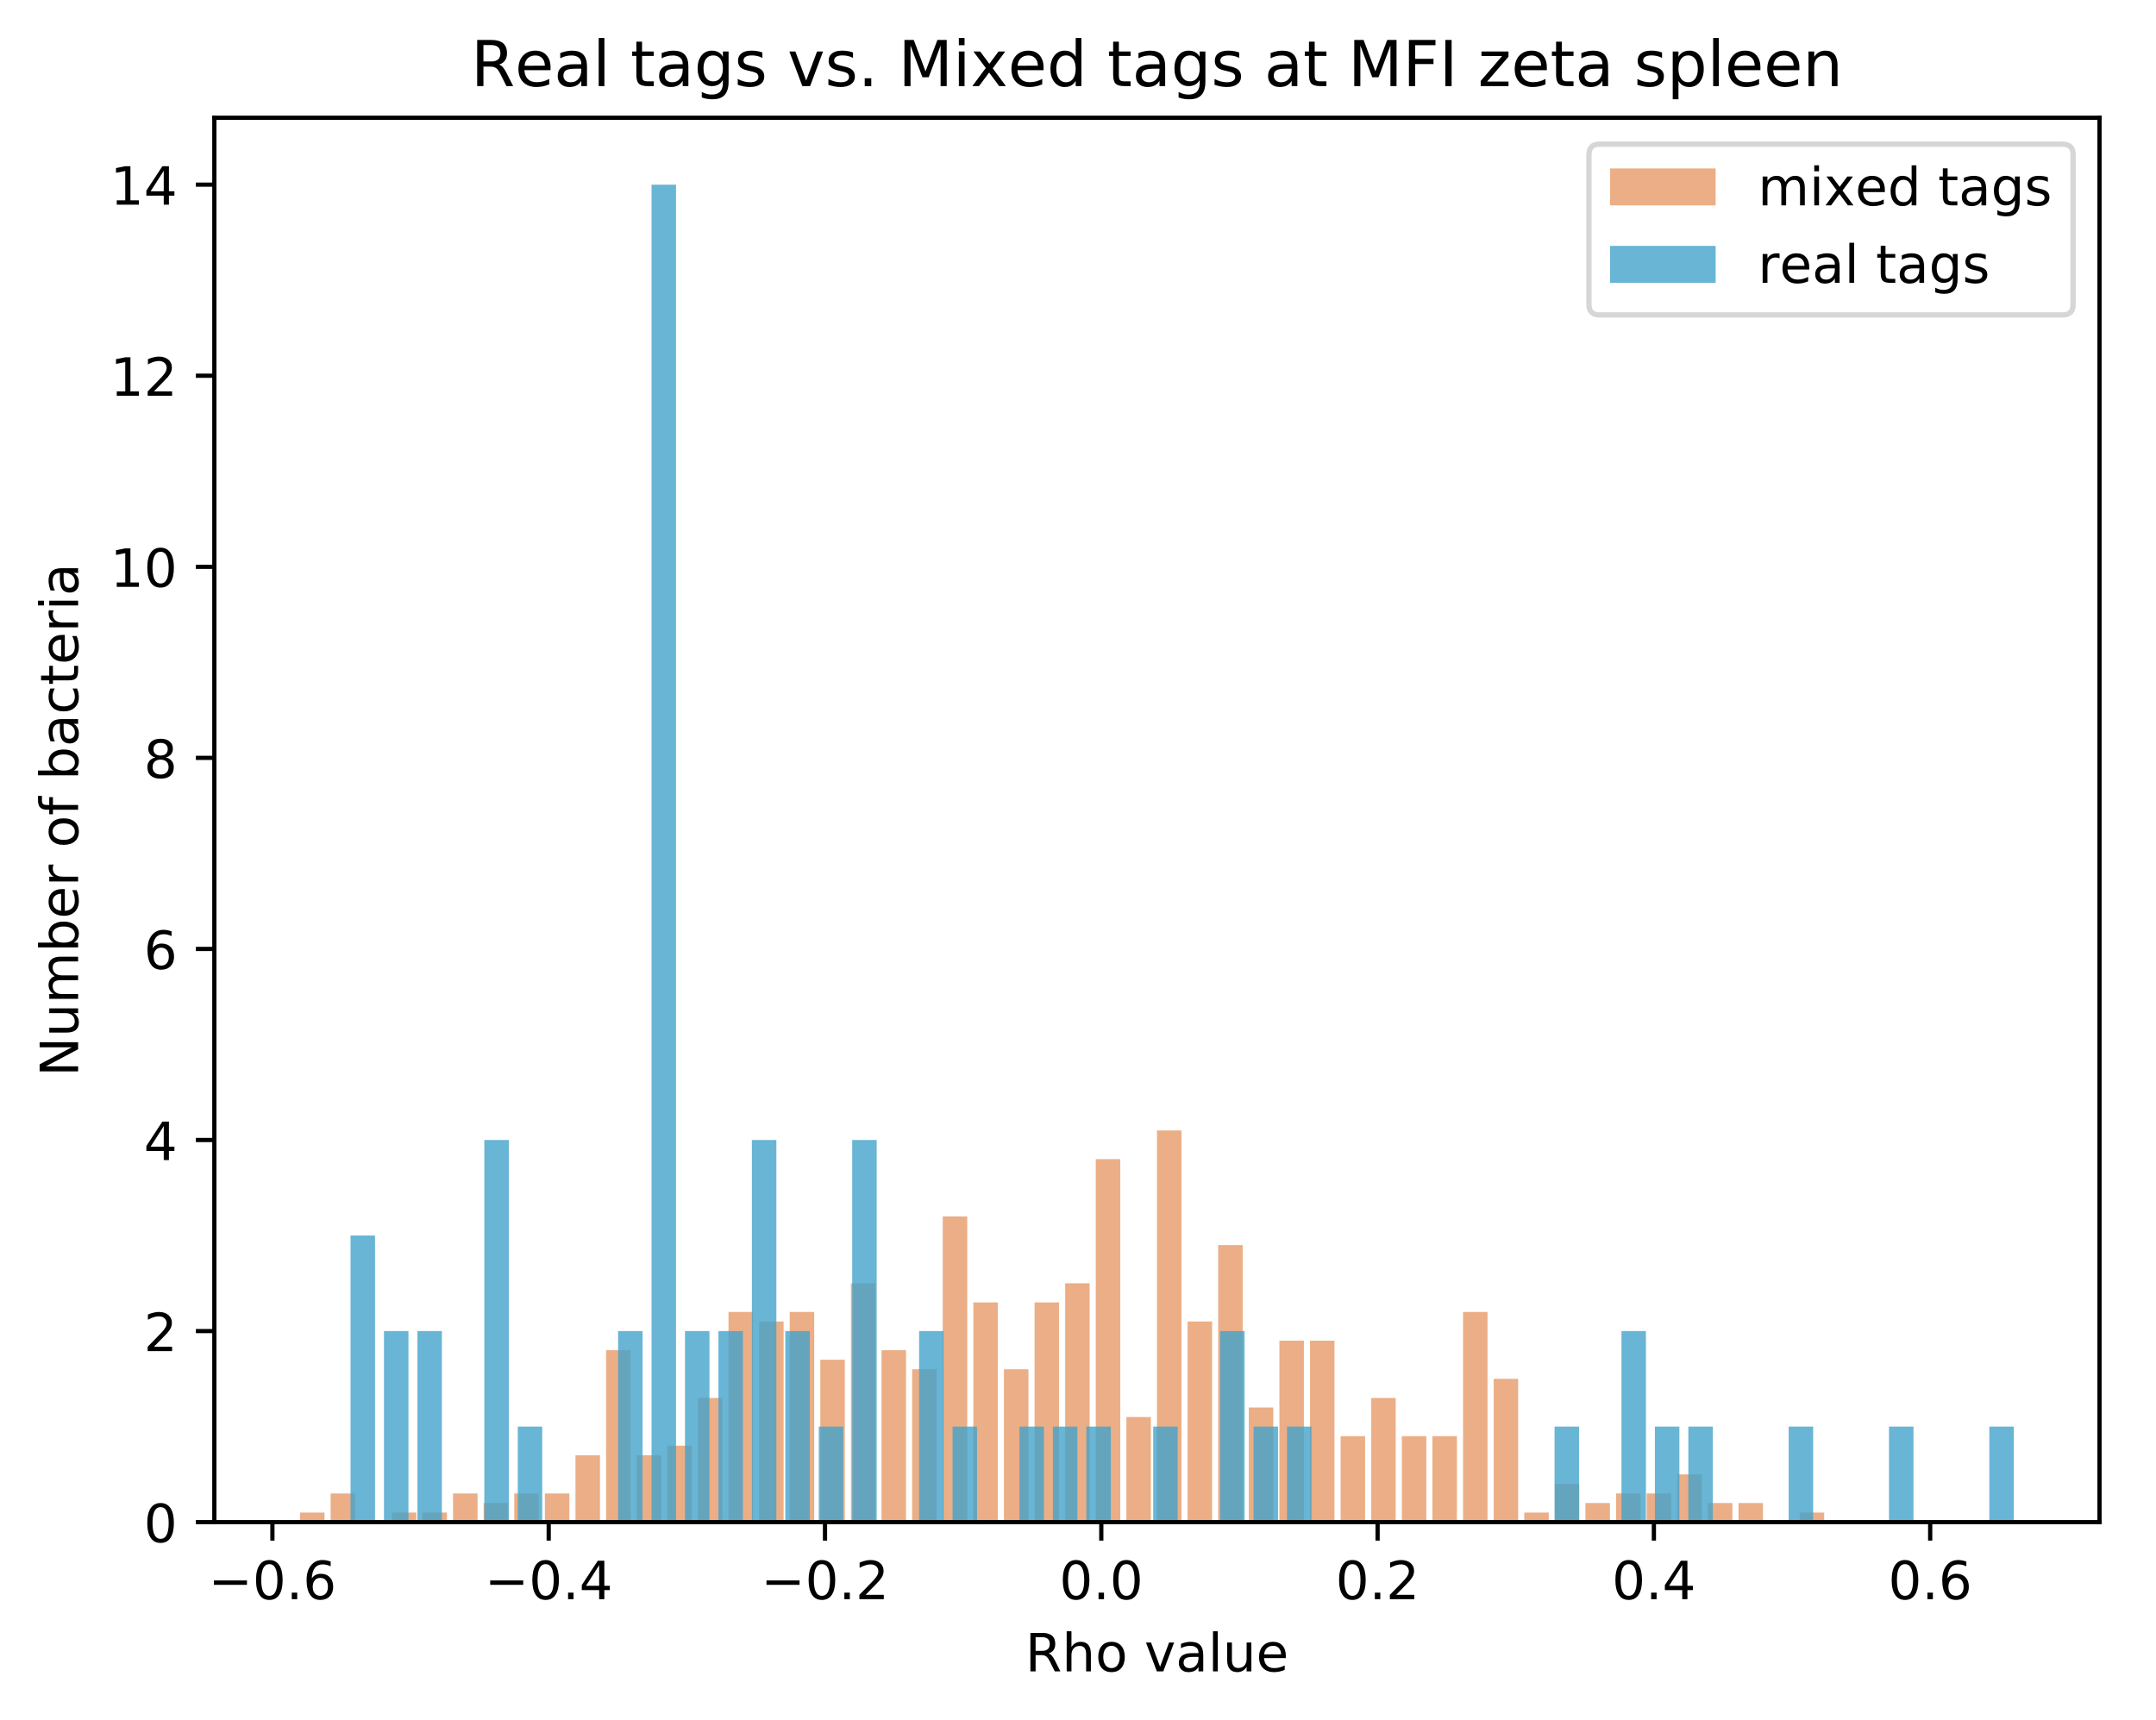 <?xml version="1.0" encoding="utf-8" standalone="no"?>
<!DOCTYPE svg PUBLIC "-//W3C//DTD SVG 1.1//EN"
  "http://www.w3.org/Graphics/SVG/1.1/DTD/svg11.dtd">
<!-- Created with matplotlib (https://matplotlib.org/) -->
<svg height="325.986pt" version="1.1" viewBox="0 0 408.423 325.986" width="408.423pt" xmlns="http://www.w3.org/2000/svg" xmlns:xlink="http://www.w3.org/1999/xlink">
 <defs>
  <style type="text/css">
*{stroke-linecap:butt;stroke-linejoin:round;}
  </style>
 </defs>
 <g id="figure_1">
  <g id="patch_1">
   <path d="M 0 325.986 
L 408.423 325.986 
L 408.423 0 
L 0 0 
z
" style="fill:#ffffff;"/>
  </g>
  <g id="axes_1">
   <g id="patch_2">
    <path d="M 40.603 288.43 
L 397.723 288.43 
L 397.723 22.318 
L 40.603 22.318 
z
" style="fill:#ffffff;"/>
   </g>
   <g id="patch_3">
    <path clip-path="url(#p91b979c6ed)" d="M 56.836 288.43 
L 61.474 288.43 
L 61.474 286.62 
L 56.836 286.62 
z
" style="fill:#d95f0e;opacity:0.5;"/>
   </g>
   <g id="patch_4">
    <path clip-path="url(#p91b979c6ed)" d="M 62.634 288.43 
L 67.272 288.43 
L 67.272 282.999 
L 62.634 282.999 
z
" style="fill:#d95f0e;opacity:0.5;"/>
   </g>
   <g id="patch_5">
    <path clip-path="url(#p91b979c6ed)" d="M 68.431 288.43 
L 73.07 288.43 
L 73.07 288.43 
L 68.431 288.43 
z
" style="fill:#d95f0e;opacity:0.5;"/>
   </g>
   <g id="patch_6">
    <path clip-path="url(#p91b979c6ed)" d="M 74.229 288.43 
L 78.867 288.43 
L 78.867 286.62 
L 74.229 286.62 
z
" style="fill:#d95f0e;opacity:0.5;"/>
   </g>
   <g id="patch_7">
    <path clip-path="url(#p91b979c6ed)" d="M 80.027 288.43 
L 84.665 288.43 
L 84.665 286.62 
L 80.027 286.62 
z
" style="fill:#d95f0e;opacity:0.5;"/>
   </g>
   <g id="patch_8">
    <path clip-path="url(#p91b979c6ed)" d="M 85.825 288.43 
L 90.463 288.43 
L 90.463 282.999 
L 85.825 282.999 
z
" style="fill:#d95f0e;opacity:0.5;"/>
   </g>
   <g id="patch_9">
    <path clip-path="url(#p91b979c6ed)" d="M 91.623 288.43 
L 96.261 288.43 
L 96.261 284.81 
L 91.623 284.81 
z
" style="fill:#d95f0e;opacity:0.5;"/>
   </g>
   <g id="patch_10">
    <path clip-path="url(#p91b979c6ed)" d="M 97.42 288.43 
L 102.059 288.43 
L 102.059 282.999 
L 97.42 282.999 
z
" style="fill:#d95f0e;opacity:0.5;"/>
   </g>
   <g id="patch_11">
    <path clip-path="url(#p91b979c6ed)" d="M 103.218 288.43 
L 107.856 288.43 
L 107.856 282.999 
L 103.218 282.999 
z
" style="fill:#d95f0e;opacity:0.5;"/>
   </g>
   <g id="patch_12">
    <path clip-path="url(#p91b979c6ed)" d="M 109.016 288.43 
L 113.654 288.43 
L 113.654 275.758 
L 109.016 275.758 
z
" style="fill:#d95f0e;opacity:0.5;"/>
   </g>
   <g id="patch_13">
    <path clip-path="url(#p91b979c6ed)" d="M 114.814 288.43 
L 119.452 288.43 
L 119.452 255.845 
L 114.814 255.845 
z
" style="fill:#d95f0e;opacity:0.5;"/>
   </g>
   <g id="patch_14">
    <path clip-path="url(#p91b979c6ed)" d="M 120.612 288.43 
L 125.25 288.43 
L 125.25 275.758 
L 120.612 275.758 
z
" style="fill:#d95f0e;opacity:0.5;"/>
   </g>
   <g id="patch_15">
    <path clip-path="url(#p91b979c6ed)" d="M 126.409 288.43 
L 131.048 288.43 
L 131.048 273.948 
L 126.409 273.948 
z
" style="fill:#d95f0e;opacity:0.5;"/>
   </g>
   <g id="patch_16">
    <path clip-path="url(#p91b979c6ed)" d="M 132.207 288.43 
L 136.845 288.43 
L 136.845 264.896 
L 132.207 264.896 
z
" style="fill:#d95f0e;opacity:0.5;"/>
   </g>
   <g id="patch_17">
    <path clip-path="url(#p91b979c6ed)" d="M 138.005 288.43 
L 142.643 288.43 
L 142.643 248.604 
L 138.005 248.604 
z
" style="fill:#d95f0e;opacity:0.5;"/>
   </g>
   <g id="patch_18">
    <path clip-path="url(#p91b979c6ed)" d="M 143.803 288.43 
L 148.441 288.43 
L 148.441 250.414 
L 143.803 250.414 
z
" style="fill:#d95f0e;opacity:0.5;"/>
   </g>
   <g id="patch_19">
    <path clip-path="url(#p91b979c6ed)" d="M 149.601 288.43 
L 154.239 288.43 
L 154.239 248.604 
L 149.601 248.604 
z
" style="fill:#d95f0e;opacity:0.5;"/>
   </g>
   <g id="patch_20">
    <path clip-path="url(#p91b979c6ed)" d="M 155.398 288.43 
L 160.037 288.43 
L 160.037 257.655 
L 155.398 257.655 
z
" style="fill:#d95f0e;opacity:0.5;"/>
   </g>
   <g id="patch_21">
    <path clip-path="url(#p91b979c6ed)" d="M 161.196 288.43 
L 165.834 288.43 
L 165.834 243.173 
L 161.196 243.173 
z
" style="fill:#d95f0e;opacity:0.5;"/>
   </g>
   <g id="patch_22">
    <path clip-path="url(#p91b979c6ed)" d="M 166.994 288.43 
L 171.632 288.43 
L 171.632 255.845 
L 166.994 255.845 
z
" style="fill:#d95f0e;opacity:0.5;"/>
   </g>
   <g id="patch_23">
    <path clip-path="url(#p91b979c6ed)" d="M 172.792 288.43 
L 177.43 288.43 
L 177.43 259.466 
L 172.792 259.466 
z
" style="fill:#d95f0e;opacity:0.5;"/>
   </g>
   <g id="patch_24">
    <path clip-path="url(#p91b979c6ed)" d="M 178.589 288.43 
L 183.228 288.43 
L 183.228 230.501 
L 178.589 230.501 
z
" style="fill:#d95f0e;opacity:0.5;"/>
   </g>
   <g id="patch_25">
    <path clip-path="url(#p91b979c6ed)" d="M 184.387 288.43 
L 189.025 288.43 
L 189.025 246.794 
L 184.387 246.794 
z
" style="fill:#d95f0e;opacity:0.5;"/>
   </g>
   <g id="patch_26">
    <path clip-path="url(#p91b979c6ed)" d="M 190.185 288.43 
L 194.823 288.43 
L 194.823 259.466 
L 190.185 259.466 
z
" style="fill:#d95f0e;opacity:0.5;"/>
   </g>
   <g id="patch_27">
    <path clip-path="url(#p91b979c6ed)" d="M 195.983 288.43 
L 200.621 288.43 
L 200.621 246.794 
L 195.983 246.794 
z
" style="fill:#d95f0e;opacity:0.5;"/>
   </g>
   <g id="patch_28">
    <path clip-path="url(#p91b979c6ed)" d="M 201.781 288.43 
L 206.419 288.43 
L 206.419 243.173 
L 201.781 243.173 
z
" style="fill:#d95f0e;opacity:0.5;"/>
   </g>
   <g id="patch_29">
    <path clip-path="url(#p91b979c6ed)" d="M 207.578 288.43 
L 212.217 288.43 
L 212.217 219.639 
L 207.578 219.639 
z
" style="fill:#d95f0e;opacity:0.5;"/>
   </g>
   <g id="patch_30">
    <path clip-path="url(#p91b979c6ed)" d="M 213.376 288.43 
L 218.014 288.43 
L 218.014 268.517 
L 213.376 268.517 
z
" style="fill:#d95f0e;opacity:0.5;"/>
   </g>
   <g id="patch_31">
    <path clip-path="url(#p91b979c6ed)" d="M 219.174 288.43 
L 223.812 288.43 
L 223.812 214.208 
L 219.174 214.208 
z
" style="fill:#d95f0e;opacity:0.5;"/>
   </g>
   <g id="patch_32">
    <path clip-path="url(#p91b979c6ed)" d="M 224.972 288.43 
L 229.61 288.43 
L 229.61 250.414 
L 224.972 250.414 
z
" style="fill:#d95f0e;opacity:0.5;"/>
   </g>
   <g id="patch_33">
    <path clip-path="url(#p91b979c6ed)" d="M 230.77 288.43 
L 235.408 288.43 
L 235.408 235.932 
L 230.77 235.932 
z
" style="fill:#d95f0e;opacity:0.5;"/>
   </g>
   <g id="patch_34">
    <path clip-path="url(#p91b979c6ed)" d="M 236.567 288.43 
L 241.206 288.43 
L 241.206 266.707 
L 236.567 266.707 
z
" style="fill:#d95f0e;opacity:0.5;"/>
   </g>
   <g id="patch_35">
    <path clip-path="url(#p91b979c6ed)" d="M 242.365 288.43 
L 247.003 288.43 
L 247.003 254.035 
L 242.365 254.035 
z
" style="fill:#d95f0e;opacity:0.5;"/>
   </g>
   <g id="patch_36">
    <path clip-path="url(#p91b979c6ed)" d="M 248.163 288.43 
L 252.801 288.43 
L 252.801 254.035 
L 248.163 254.035 
z
" style="fill:#d95f0e;opacity:0.5;"/>
   </g>
   <g id="patch_37">
    <path clip-path="url(#p91b979c6ed)" d="M 253.961 288.43 
L 258.599 288.43 
L 258.599 272.138 
L 253.961 272.138 
z
" style="fill:#d95f0e;opacity:0.5;"/>
   </g>
   <g id="patch_38">
    <path clip-path="url(#p91b979c6ed)" d="M 259.759 288.43 
L 264.397 288.43 
L 264.397 264.896 
L 259.759 264.896 
z
" style="fill:#d95f0e;opacity:0.5;"/>
   </g>
   <g id="patch_39">
    <path clip-path="url(#p91b979c6ed)" d="M 265.556 288.43 
L 270.195 288.43 
L 270.195 272.138 
L 265.556 272.138 
z
" style="fill:#d95f0e;opacity:0.5;"/>
   </g>
   <g id="patch_40">
    <path clip-path="url(#p91b979c6ed)" d="M 271.354 288.43 
L 275.992 288.43 
L 275.992 272.138 
L 271.354 272.138 
z
" style="fill:#d95f0e;opacity:0.5;"/>
   </g>
   <g id="patch_41">
    <path clip-path="url(#p91b979c6ed)" d="M 277.152 288.43 
L 281.79 288.43 
L 281.79 248.604 
L 277.152 248.604 
z
" style="fill:#d95f0e;opacity:0.5;"/>
   </g>
   <g id="patch_42">
    <path clip-path="url(#p91b979c6ed)" d="M 282.95 288.43 
L 287.588 288.43 
L 287.588 261.276 
L 282.95 261.276 
z
" style="fill:#d95f0e;opacity:0.5;"/>
   </g>
   <g id="patch_43">
    <path clip-path="url(#p91b979c6ed)" d="M 288.747 288.43 
L 293.386 288.43 
L 293.386 286.62 
L 288.747 286.62 
z
" style="fill:#d95f0e;opacity:0.5;"/>
   </g>
   <g id="patch_44">
    <path clip-path="url(#p91b979c6ed)" d="M 294.545 288.43 
L 299.183 288.43 
L 299.183 281.189 
L 294.545 281.189 
z
" style="fill:#d95f0e;opacity:0.5;"/>
   </g>
   <g id="patch_45">
    <path clip-path="url(#p91b979c6ed)" d="M 300.343 288.43 
L 304.981 288.43 
L 304.981 284.81 
L 300.343 284.81 
z
" style="fill:#d95f0e;opacity:0.5;"/>
   </g>
   <g id="patch_46">
    <path clip-path="url(#p91b979c6ed)" d="M 306.141 288.43 
L 310.779 288.43 
L 310.779 282.999 
L 306.141 282.999 
z
" style="fill:#d95f0e;opacity:0.5;"/>
   </g>
   <g id="patch_47">
    <path clip-path="url(#p91b979c6ed)" d="M 311.939 288.43 
L 316.577 288.43 
L 316.577 282.999 
L 311.939 282.999 
z
" style="fill:#d95f0e;opacity:0.5;"/>
   </g>
   <g id="patch_48">
    <path clip-path="url(#p91b979c6ed)" d="M 317.736 288.43 
L 322.375 288.43 
L 322.375 279.379 
L 317.736 279.379 
z
" style="fill:#d95f0e;opacity:0.5;"/>
   </g>
   <g id="patch_49">
    <path clip-path="url(#p91b979c6ed)" d="M 323.534 288.43 
L 328.172 288.43 
L 328.172 284.81 
L 323.534 284.81 
z
" style="fill:#d95f0e;opacity:0.5;"/>
   </g>
   <g id="patch_50">
    <path clip-path="url(#p91b979c6ed)" d="M 329.332 288.43 
L 333.97 288.43 
L 333.97 284.81 
L 329.332 284.81 
z
" style="fill:#d95f0e;opacity:0.5;"/>
   </g>
   <g id="patch_51">
    <path clip-path="url(#p91b979c6ed)" d="M 335.13 288.43 
L 339.768 288.43 
L 339.768 288.43 
L 335.13 288.43 
z
" style="fill:#d95f0e;opacity:0.5;"/>
   </g>
   <g id="patch_52">
    <path clip-path="url(#p91b979c6ed)" d="M 340.928 288.43 
L 345.566 288.43 
L 345.566 286.62 
L 340.928 286.62 
z
" style="fill:#d95f0e;opacity:0.5;"/>
   </g>
   <g id="patch_53">
    <path clip-path="url(#p91b979c6ed)" d="M 66.404 288.43 
L 71.042 288.43 
L 71.042 234.122 
L 66.404 234.122 
z
" style="fill:#43a2ca;opacity:0.8;"/>
   </g>
   <g id="patch_54">
    <path clip-path="url(#p91b979c6ed)" d="M 72.74 288.43 
L 77.378 288.43 
L 77.378 252.224 
L 72.74 252.224 
z
" style="fill:#43a2ca;opacity:0.8;"/>
   </g>
   <g id="patch_55">
    <path clip-path="url(#p91b979c6ed)" d="M 79.075 288.43 
L 83.714 288.43 
L 83.714 252.224 
L 79.075 252.224 
z
" style="fill:#43a2ca;opacity:0.8;"/>
   </g>
   <g id="patch_56">
    <path clip-path="url(#p91b979c6ed)" d="M 85.411 288.43 
L 90.049 288.43 
L 90.049 288.43 
L 85.411 288.43 
z
" style="fill:#43a2ca;opacity:0.8;"/>
   </g>
   <g id="patch_57">
    <path clip-path="url(#p91b979c6ed)" d="M 91.747 288.43 
L 96.385 288.43 
L 96.385 216.019 
L 91.747 216.019 
z
" style="fill:#43a2ca;opacity:0.8;"/>
   </g>
   <g id="patch_58">
    <path clip-path="url(#p91b979c6ed)" d="M 98.082 288.43 
L 102.721 288.43 
L 102.721 270.327 
L 98.082 270.327 
z
" style="fill:#43a2ca;opacity:0.8;"/>
   </g>
   <g id="patch_59">
    <path clip-path="url(#p91b979c6ed)" d="M 104.418 288.43 
L 109.056 288.43 
L 109.056 288.43 
L 104.418 288.43 
z
" style="fill:#43a2ca;opacity:0.8;"/>
   </g>
   <g id="patch_60">
    <path clip-path="url(#p91b979c6ed)" d="M 110.754 288.43 
L 115.392 288.43 
L 115.392 288.43 
L 110.754 288.43 
z
" style="fill:#43a2ca;opacity:0.8;"/>
   </g>
   <g id="patch_61">
    <path clip-path="url(#p91b979c6ed)" d="M 117.089 288.43 
L 121.728 288.43 
L 121.728 252.224 
L 117.089 252.224 
z
" style="fill:#43a2ca;opacity:0.8;"/>
   </g>
   <g id="patch_62">
    <path clip-path="url(#p91b979c6ed)" d="M 123.425 288.43 
L 128.063 288.43 
L 128.063 34.99 
L 123.425 34.99 
z
" style="fill:#43a2ca;opacity:0.8;"/>
   </g>
   <g id="patch_63">
    <path clip-path="url(#p91b979c6ed)" d="M 129.761 288.43 
L 134.399 288.43 
L 134.399 252.224 
L 129.761 252.224 
z
" style="fill:#43a2ca;opacity:0.8;"/>
   </g>
   <g id="patch_64">
    <path clip-path="url(#p91b979c6ed)" d="M 136.096 288.43 
L 140.735 288.43 
L 140.735 252.224 
L 136.096 252.224 
z
" style="fill:#43a2ca;opacity:0.8;"/>
   </g>
   <g id="patch_65">
    <path clip-path="url(#p91b979c6ed)" d="M 142.432 288.43 
L 147.07 288.43 
L 147.07 216.019 
L 142.432 216.019 
z
" style="fill:#43a2ca;opacity:0.8;"/>
   </g>
   <g id="patch_66">
    <path clip-path="url(#p91b979c6ed)" d="M 148.768 288.43 
L 153.406 288.43 
L 153.406 252.224 
L 148.768 252.224 
z
" style="fill:#43a2ca;opacity:0.8;"/>
   </g>
   <g id="patch_67">
    <path clip-path="url(#p91b979c6ed)" d="M 155.103 288.43 
L 159.742 288.43 
L 159.742 270.327 
L 155.103 270.327 
z
" style="fill:#43a2ca;opacity:0.8;"/>
   </g>
   <g id="patch_68">
    <path clip-path="url(#p91b979c6ed)" d="M 161.439 288.43 
L 166.077 288.43 
L 166.077 216.019 
L 161.439 216.019 
z
" style="fill:#43a2ca;opacity:0.8;"/>
   </g>
   <g id="patch_69">
    <path clip-path="url(#p91b979c6ed)" d="M 167.775 288.43 
L 172.413 288.43 
L 172.413 288.43 
L 167.775 288.43 
z
" style="fill:#43a2ca;opacity:0.8;"/>
   </g>
   <g id="patch_70">
    <path clip-path="url(#p91b979c6ed)" d="M 174.111 288.43 
L 178.749 288.43 
L 178.749 252.224 
L 174.111 252.224 
z
" style="fill:#43a2ca;opacity:0.8;"/>
   </g>
   <g id="patch_71">
    <path clip-path="url(#p91b979c6ed)" d="M 180.446 288.43 
L 185.084 288.43 
L 185.084 270.327 
L 180.446 270.327 
z
" style="fill:#43a2ca;opacity:0.8;"/>
   </g>
   <g id="patch_72">
    <path clip-path="url(#p91b979c6ed)" d="M 186.782 288.43 
L 191.42 288.43 
L 191.42 288.43 
L 186.782 288.43 
z
" style="fill:#43a2ca;opacity:0.8;"/>
   </g>
   <g id="patch_73">
    <path clip-path="url(#p91b979c6ed)" d="M 193.118 288.43 
L 197.756 288.43 
L 197.756 270.327 
L 193.118 270.327 
z
" style="fill:#43a2ca;opacity:0.8;"/>
   </g>
   <g id="patch_74">
    <path clip-path="url(#p91b979c6ed)" d="M 199.453 288.43 
L 204.091 288.43 
L 204.091 270.327 
L 199.453 270.327 
z
" style="fill:#43a2ca;opacity:0.8;"/>
   </g>
   <g id="patch_75">
    <path clip-path="url(#p91b979c6ed)" d="M 205.789 288.43 
L 210.427 288.43 
L 210.427 270.327 
L 205.789 270.327 
z
" style="fill:#43a2ca;opacity:0.8;"/>
   </g>
   <g id="patch_76">
    <path clip-path="url(#p91b979c6ed)" d="M 212.125 288.43 
L 216.763 288.43 
L 216.763 288.43 
L 212.125 288.43 
z
" style="fill:#43a2ca;opacity:0.8;"/>
   </g>
   <g id="patch_77">
    <path clip-path="url(#p91b979c6ed)" d="M 218.46 288.43 
L 223.098 288.43 
L 223.098 270.327 
L 218.46 270.327 
z
" style="fill:#43a2ca;opacity:0.8;"/>
   </g>
   <g id="patch_78">
    <path clip-path="url(#p91b979c6ed)" d="M 224.796 288.43 
L 229.434 288.43 
L 229.434 288.43 
L 224.796 288.43 
z
" style="fill:#43a2ca;opacity:0.8;"/>
   </g>
   <g id="patch_79">
    <path clip-path="url(#p91b979c6ed)" d="M 231.132 288.43 
L 235.77 288.43 
L 235.77 252.224 
L 231.132 252.224 
z
" style="fill:#43a2ca;opacity:0.8;"/>
   </g>
   <g id="patch_80">
    <path clip-path="url(#p91b979c6ed)" d="M 237.467 288.43 
L 242.106 288.43 
L 242.106 270.327 
L 237.467 270.327 
z
" style="fill:#43a2ca;opacity:0.8;"/>
   </g>
   <g id="patch_81">
    <path clip-path="url(#p91b979c6ed)" d="M 243.803 288.43 
L 248.441 288.43 
L 248.441 270.327 
L 243.803 270.327 
z
" style="fill:#43a2ca;opacity:0.8;"/>
   </g>
   <g id="patch_82">
    <path clip-path="url(#p91b979c6ed)" d="M 250.139 288.43 
L 254.777 288.43 
L 254.777 288.43 
L 250.139 288.43 
z
" style="fill:#43a2ca;opacity:0.8;"/>
   </g>
   <g id="patch_83">
    <path clip-path="url(#p91b979c6ed)" d="M 256.474 288.43 
L 261.113 288.43 
L 261.113 288.43 
L 256.474 288.43 
z
" style="fill:#43a2ca;opacity:0.8;"/>
   </g>
   <g id="patch_84">
    <path clip-path="url(#p91b979c6ed)" d="M 262.81 288.43 
L 267.448 288.43 
L 267.448 288.43 
L 262.81 288.43 
z
" style="fill:#43a2ca;opacity:0.8;"/>
   </g>
   <g id="patch_85">
    <path clip-path="url(#p91b979c6ed)" d="M 269.146 288.43 
L 273.784 288.43 
L 273.784 288.43 
L 269.146 288.43 
z
" style="fill:#43a2ca;opacity:0.8;"/>
   </g>
   <g id="patch_86">
    <path clip-path="url(#p91b979c6ed)" d="M 275.481 288.43 
L 280.12 288.43 
L 280.12 288.43 
L 275.481 288.43 
z
" style="fill:#43a2ca;opacity:0.8;"/>
   </g>
   <g id="patch_87">
    <path clip-path="url(#p91b979c6ed)" d="M 281.817 288.43 
L 286.455 288.43 
L 286.455 288.43 
L 281.817 288.43 
z
" style="fill:#43a2ca;opacity:0.8;"/>
   </g>
   <g id="patch_88">
    <path clip-path="url(#p91b979c6ed)" d="M 288.153 288.43 
L 292.791 288.43 
L 292.791 288.43 
L 288.153 288.43 
z
" style="fill:#43a2ca;opacity:0.8;"/>
   </g>
   <g id="patch_89">
    <path clip-path="url(#p91b979c6ed)" d="M 294.488 288.43 
L 299.127 288.43 
L 299.127 270.327 
L 294.488 270.327 
z
" style="fill:#43a2ca;opacity:0.8;"/>
   </g>
   <g id="patch_90">
    <path clip-path="url(#p91b979c6ed)" d="M 300.824 288.43 
L 305.462 288.43 
L 305.462 288.43 
L 300.824 288.43 
z
" style="fill:#43a2ca;opacity:0.8;"/>
   </g>
   <g id="patch_91">
    <path clip-path="url(#p91b979c6ed)" d="M 307.16 288.43 
L 311.798 288.43 
L 311.798 252.224 
L 307.16 252.224 
z
" style="fill:#43a2ca;opacity:0.8;"/>
   </g>
   <g id="patch_92">
    <path clip-path="url(#p91b979c6ed)" d="M 313.495 288.43 
L 318.134 288.43 
L 318.134 270.327 
L 313.495 270.327 
z
" style="fill:#43a2ca;opacity:0.8;"/>
   </g>
   <g id="patch_93">
    <path clip-path="url(#p91b979c6ed)" d="M 319.831 288.43 
L 324.469 288.43 
L 324.469 270.327 
L 319.831 270.327 
z
" style="fill:#43a2ca;opacity:0.8;"/>
   </g>
   <g id="patch_94">
    <path clip-path="url(#p91b979c6ed)" d="M 326.167 288.43 
L 330.805 288.43 
L 330.805 288.43 
L 326.167 288.43 
z
" style="fill:#43a2ca;opacity:0.8;"/>
   </g>
   <g id="patch_95">
    <path clip-path="url(#p91b979c6ed)" d="M 332.502 288.43 
L 337.141 288.43 
L 337.141 288.43 
L 332.502 288.43 
z
" style="fill:#43a2ca;opacity:0.8;"/>
   </g>
   <g id="patch_96">
    <path clip-path="url(#p91b979c6ed)" d="M 338.838 288.43 
L 343.476 288.43 
L 343.476 270.327 
L 338.838 270.327 
z
" style="fill:#43a2ca;opacity:0.8;"/>
   </g>
   <g id="patch_97">
    <path clip-path="url(#p91b979c6ed)" d="M 345.174 288.43 
L 349.812 288.43 
L 349.812 288.43 
L 345.174 288.43 
z
" style="fill:#43a2ca;opacity:0.8;"/>
   </g>
   <g id="patch_98">
    <path clip-path="url(#p91b979c6ed)" d="M 351.509 288.43 
L 356.148 288.43 
L 356.148 288.43 
L 351.509 288.43 
z
" style="fill:#43a2ca;opacity:0.8;"/>
   </g>
   <g id="patch_99">
    <path clip-path="url(#p91b979c6ed)" d="M 357.845 288.43 
L 362.483 288.43 
L 362.483 270.327 
L 357.845 270.327 
z
" style="fill:#43a2ca;opacity:0.8;"/>
   </g>
   <g id="patch_100">
    <path clip-path="url(#p91b979c6ed)" d="M 364.181 288.43 
L 368.819 288.43 
L 368.819 288.43 
L 364.181 288.43 
z
" style="fill:#43a2ca;opacity:0.8;"/>
   </g>
   <g id="patch_101">
    <path clip-path="url(#p91b979c6ed)" d="M 370.516 288.43 
L 375.155 288.43 
L 375.155 288.43 
L 370.516 288.43 
z
" style="fill:#43a2ca;opacity:0.8;"/>
   </g>
   <g id="patch_102">
    <path clip-path="url(#p91b979c6ed)" d="M 376.852 288.43 
L 381.49 288.43 
L 381.49 270.327 
L 376.852 270.327 
z
" style="fill:#43a2ca;opacity:0.8;"/>
   </g>
   <g id="matplotlib.axis_1">
    <g id="xtick_1">
     <g id="line2d_1">
      <defs>
       <path d="M 0 0 
L 0 3.5 
" id="m8a2c85c81b" style="stroke:#000000;stroke-width:0.8;"/>
      </defs>
      <g>
       <use style="stroke:#000000;stroke-width:0.8;" x="51.604" xlink:href="#m8a2c85c81b" y="288.43"/>
      </g>
     </g>
     <g id="text_1">
      <!-- −0.6 -->
      <defs>
       <path d="M 10.594 35.5 
L 73.188 35.5 
L 73.188 27.203 
L 10.594 27.203 
z
" id="DejaVuSans-8722"/>
       <path d="M 31.781 66.406 
Q 24.172 66.406 20.328 58.906 
Q 16.5 51.422 16.5 36.375 
Q 16.5 21.391 20.328 13.891 
Q 24.172 6.391 31.781 6.391 
Q 39.453 6.391 43.281 13.891 
Q 47.125 21.391 47.125 36.375 
Q 47.125 51.422 43.281 58.906 
Q 39.453 66.406 31.781 66.406 
z
M 31.781 74.219 
Q 44.047 74.219 50.516 64.516 
Q 56.984 54.828 56.984 36.375 
Q 56.984 17.969 50.516 8.266 
Q 44.047 -1.422 31.781 -1.422 
Q 19.531 -1.422 13.062 8.266 
Q 6.594 17.969 6.594 36.375 
Q 6.594 54.828 13.062 64.516 
Q 19.531 74.219 31.781 74.219 
z
" id="DejaVuSans-48"/>
       <path d="M 10.688 12.406 
L 21 12.406 
L 21 0 
L 10.688 0 
z
" id="DejaVuSans-46"/>
       <path d="M 33.016 40.375 
Q 26.375 40.375 22.484 35.828 
Q 18.609 31.297 18.609 23.391 
Q 18.609 15.531 22.484 10.953 
Q 26.375 6.391 33.016 6.391 
Q 39.656 6.391 43.531 10.953 
Q 47.406 15.531 47.406 23.391 
Q 47.406 31.297 43.531 35.828 
Q 39.656 40.375 33.016 40.375 
z
M 52.594 71.297 
L 52.594 62.312 
Q 48.875 64.062 45.094 64.984 
Q 41.312 65.922 37.594 65.922 
Q 27.828 65.922 22.672 59.328 
Q 17.531 52.734 16.797 39.406 
Q 19.672 43.656 24.016 45.922 
Q 28.375 48.188 33.594 48.188 
Q 44.578 48.188 50.953 41.516 
Q 57.328 34.859 57.328 23.391 
Q 57.328 12.156 50.688 5.359 
Q 44.047 -1.422 33.016 -1.422 
Q 20.359 -1.422 13.672 8.266 
Q 6.984 17.969 6.984 36.375 
Q 6.984 53.656 15.188 63.938 
Q 23.391 74.219 37.203 74.219 
Q 40.922 74.219 44.703 73.484 
Q 48.484 72.75 52.594 71.297 
z
" id="DejaVuSans-54"/>
      </defs>
      <g transform="translate(39.462 303.029)scale(0.1 -0.1)">
       <use xlink:href="#DejaVuSans-8722"/>
       <use x="83.789" xlink:href="#DejaVuSans-48"/>
       <use x="147.412" xlink:href="#DejaVuSans-46"/>
       <use x="179.199" xlink:href="#DejaVuSans-54"/>
      </g>
     </g>
    </g>
    <g id="xtick_2">
     <g id="line2d_2">
      <g>
       <use style="stroke:#000000;stroke-width:0.8;" x="103.944" xlink:href="#m8a2c85c81b" y="288.43"/>
      </g>
     </g>
     <g id="text_2">
      <!-- −0.4 -->
      <defs>
       <path d="M 37.797 64.312 
L 12.891 25.391 
L 37.797 25.391 
z
M 35.203 72.906 
L 47.609 72.906 
L 47.609 25.391 
L 58.016 25.391 
L 58.016 17.188 
L 47.609 17.188 
L 47.609 0 
L 37.797 0 
L 37.797 17.188 
L 4.891 17.188 
L 4.891 26.703 
z
" id="DejaVuSans-52"/>
      </defs>
      <g transform="translate(91.803 303.029)scale(0.1 -0.1)">
       <use xlink:href="#DejaVuSans-8722"/>
       <use x="83.789" xlink:href="#DejaVuSans-48"/>
       <use x="147.412" xlink:href="#DejaVuSans-46"/>
       <use x="179.199" xlink:href="#DejaVuSans-52"/>
      </g>
     </g>
    </g>
    <g id="xtick_3">
     <g id="line2d_3">
      <g>
       <use style="stroke:#000000;stroke-width:0.8;" x="156.285" xlink:href="#m8a2c85c81b" y="288.43"/>
      </g>
     </g>
     <g id="text_3">
      <!-- −0.2 -->
      <defs>
       <path d="M 19.188 8.297 
L 53.609 8.297 
L 53.609 0 
L 7.328 0 
L 7.328 8.297 
Q 12.938 14.109 22.625 23.891 
Q 32.328 33.688 34.812 36.531 
Q 39.547 41.844 41.422 45.531 
Q 43.312 49.219 43.312 52.781 
Q 43.312 58.594 39.234 62.25 
Q 35.156 65.922 28.609 65.922 
Q 23.969 65.922 18.812 64.312 
Q 13.672 62.703 7.812 59.422 
L 7.812 69.391 
Q 13.766 71.781 18.938 73 
Q 24.125 74.219 28.422 74.219 
Q 39.75 74.219 46.484 68.547 
Q 53.219 62.891 53.219 53.422 
Q 53.219 48.922 51.531 44.891 
Q 49.859 40.875 45.406 35.406 
Q 44.188 33.984 37.641 27.219 
Q 31.109 20.453 19.188 8.297 
z
" id="DejaVuSans-50"/>
      </defs>
      <g transform="translate(144.143 303.029)scale(0.1 -0.1)">
       <use xlink:href="#DejaVuSans-8722"/>
       <use x="83.789" xlink:href="#DejaVuSans-48"/>
       <use x="147.412" xlink:href="#DejaVuSans-46"/>
       <use x="179.199" xlink:href="#DejaVuSans-50"/>
      </g>
     </g>
    </g>
    <g id="xtick_4">
     <g id="line2d_4">
      <g>
       <use style="stroke:#000000;stroke-width:0.8;" x="208.625" xlink:href="#m8a2c85c81b" y="288.43"/>
      </g>
     </g>
     <g id="text_4">
      <!-- 0.0 -->
      <g transform="translate(200.674 303.029)scale(0.1 -0.1)">
       <use xlink:href="#DejaVuSans-48"/>
       <use x="63.623" xlink:href="#DejaVuSans-46"/>
       <use x="95.41" xlink:href="#DejaVuSans-48"/>
      </g>
     </g>
    </g>
    <g id="xtick_5">
     <g id="line2d_5">
      <g>
       <use style="stroke:#000000;stroke-width:0.8;" x="260.966" xlink:href="#m8a2c85c81b" y="288.43"/>
      </g>
     </g>
     <g id="text_5">
      <!-- 0.2 -->
      <g transform="translate(253.014 303.029)scale(0.1 -0.1)">
       <use xlink:href="#DejaVuSans-48"/>
       <use x="63.623" xlink:href="#DejaVuSans-46"/>
       <use x="95.41" xlink:href="#DejaVuSans-50"/>
      </g>
     </g>
    </g>
    <g id="xtick_6">
     <g id="line2d_6">
      <g>
       <use style="stroke:#000000;stroke-width:0.8;" x="313.306" xlink:href="#m8a2c85c81b" y="288.43"/>
      </g>
     </g>
     <g id="text_6">
      <!-- 0.4 -->
      <g transform="translate(305.355 303.029)scale(0.1 -0.1)">
       <use xlink:href="#DejaVuSans-48"/>
       <use x="63.623" xlink:href="#DejaVuSans-46"/>
       <use x="95.41" xlink:href="#DejaVuSans-52"/>
      </g>
     </g>
    </g>
    <g id="xtick_7">
     <g id="line2d_7">
      <g>
       <use style="stroke:#000000;stroke-width:0.8;" x="365.647" xlink:href="#m8a2c85c81b" y="288.43"/>
      </g>
     </g>
     <g id="text_7">
      <!-- 0.6 -->
      <g transform="translate(357.695 303.029)scale(0.1 -0.1)">
       <use xlink:href="#DejaVuSans-48"/>
       <use x="63.623" xlink:href="#DejaVuSans-46"/>
       <use x="95.41" xlink:href="#DejaVuSans-54"/>
      </g>
     </g>
    </g>
    <g id="text_8">
     <!-- Rho value -->
     <defs>
      <path d="M 44.391 34.188 
Q 47.562 33.109 50.562 29.594 
Q 53.562 26.078 56.594 19.922 
L 66.609 0 
L 56 0 
L 46.688 18.703 
Q 43.062 26.031 39.672 28.422 
Q 36.281 30.812 30.422 30.812 
L 19.672 30.812 
L 19.672 0 
L 9.812 0 
L 9.812 72.906 
L 32.078 72.906 
Q 44.578 72.906 50.734 67.672 
Q 56.891 62.453 56.891 51.906 
Q 56.891 45.016 53.688 40.469 
Q 50.484 35.938 44.391 34.188 
z
M 19.672 64.797 
L 19.672 38.922 
L 32.078 38.922 
Q 39.203 38.922 42.844 42.219 
Q 46.484 45.516 46.484 51.906 
Q 46.484 58.297 42.844 61.547 
Q 39.203 64.797 32.078 64.797 
z
" id="DejaVuSans-82"/>
      <path d="M 54.891 33.016 
L 54.891 0 
L 45.906 0 
L 45.906 32.719 
Q 45.906 40.484 42.875 44.328 
Q 39.844 48.188 33.797 48.188 
Q 26.516 48.188 22.312 43.547 
Q 18.109 38.922 18.109 30.906 
L 18.109 0 
L 9.078 0 
L 9.078 75.984 
L 18.109 75.984 
L 18.109 46.188 
Q 21.344 51.125 25.703 53.562 
Q 30.078 56 35.797 56 
Q 45.219 56 50.047 50.172 
Q 54.891 44.344 54.891 33.016 
z
" id="DejaVuSans-104"/>
      <path d="M 30.609 48.391 
Q 23.391 48.391 19.188 42.75 
Q 14.984 37.109 14.984 27.297 
Q 14.984 17.484 19.156 11.844 
Q 23.344 6.203 30.609 6.203 
Q 37.797 6.203 41.984 11.859 
Q 46.188 17.531 46.188 27.297 
Q 46.188 37.016 41.984 42.703 
Q 37.797 48.391 30.609 48.391 
z
M 30.609 56 
Q 42.328 56 49.016 48.375 
Q 55.719 40.766 55.719 27.297 
Q 55.719 13.875 49.016 6.219 
Q 42.328 -1.422 30.609 -1.422 
Q 18.844 -1.422 12.172 6.219 
Q 5.516 13.875 5.516 27.297 
Q 5.516 40.766 12.172 48.375 
Q 18.844 56 30.609 56 
z
" id="DejaVuSans-111"/>
      <path id="DejaVuSans-32"/>
      <path d="M 2.984 54.688 
L 12.5 54.688 
L 29.594 8.797 
L 46.688 54.688 
L 56.203 54.688 
L 35.688 0 
L 23.484 0 
z
" id="DejaVuSans-118"/>
      <path d="M 34.281 27.484 
Q 23.391 27.484 19.188 25 
Q 14.984 22.516 14.984 16.5 
Q 14.984 11.719 18.141 8.906 
Q 21.297 6.109 26.703 6.109 
Q 34.188 6.109 38.703 11.406 
Q 43.219 16.703 43.219 25.484 
L 43.219 27.484 
z
M 52.203 31.203 
L 52.203 0 
L 43.219 0 
L 43.219 8.297 
Q 40.141 3.328 35.547 0.953 
Q 30.953 -1.422 24.312 -1.422 
Q 15.922 -1.422 10.953 3.297 
Q 6 8.016 6 15.922 
Q 6 25.141 12.172 29.828 
Q 18.359 34.516 30.609 34.516 
L 43.219 34.516 
L 43.219 35.406 
Q 43.219 41.609 39.141 45 
Q 35.062 48.391 27.688 48.391 
Q 23 48.391 18.547 47.266 
Q 14.109 46.141 10.016 43.891 
L 10.016 52.203 
Q 14.938 54.109 19.578 55.047 
Q 24.219 56 28.609 56 
Q 40.484 56 46.344 49.844 
Q 52.203 43.703 52.203 31.203 
z
" id="DejaVuSans-97"/>
      <path d="M 9.422 75.984 
L 18.406 75.984 
L 18.406 0 
L 9.422 0 
z
" id="DejaVuSans-108"/>
      <path d="M 8.5 21.578 
L 8.5 54.688 
L 17.484 54.688 
L 17.484 21.922 
Q 17.484 14.156 20.5 10.266 
Q 23.531 6.391 29.594 6.391 
Q 36.859 6.391 41.078 11.031 
Q 45.312 15.672 45.312 23.688 
L 45.312 54.688 
L 54.297 54.688 
L 54.297 0 
L 45.312 0 
L 45.312 8.406 
Q 42.047 3.422 37.719 1 
Q 33.406 -1.422 27.688 -1.422 
Q 18.266 -1.422 13.375 4.438 
Q 8.5 10.297 8.5 21.578 
z
M 31.109 56 
z
" id="DejaVuSans-117"/>
      <path d="M 56.203 29.594 
L 56.203 25.203 
L 14.891 25.203 
Q 15.484 15.922 20.484 11.062 
Q 25.484 6.203 34.422 6.203 
Q 39.594 6.203 44.453 7.469 
Q 49.312 8.734 54.109 11.281 
L 54.109 2.781 
Q 49.266 0.734 44.188 -0.344 
Q 39.109 -1.422 33.891 -1.422 
Q 20.797 -1.422 13.156 6.188 
Q 5.516 13.812 5.516 26.812 
Q 5.516 40.234 12.766 48.109 
Q 20.016 56 32.328 56 
Q 43.359 56 49.781 48.891 
Q 56.203 41.797 56.203 29.594 
z
M 47.219 32.234 
Q 47.125 39.594 43.094 43.984 
Q 39.062 48.391 32.422 48.391 
Q 24.906 48.391 20.391 44.141 
Q 15.875 39.891 15.188 32.172 
z
" id="DejaVuSans-101"/>
     </defs>
     <g transform="translate(194.214 316.707)scale(0.1 -0.1)">
      <use xlink:href="#DejaVuSans-82"/>
      <use x="69.482" xlink:href="#DejaVuSans-104"/>
      <use x="132.861" xlink:href="#DejaVuSans-111"/>
      <use x="194.043" xlink:href="#DejaVuSans-32"/>
      <use x="225.83" xlink:href="#DejaVuSans-118"/>
      <use x="285.01" xlink:href="#DejaVuSans-97"/>
      <use x="346.289" xlink:href="#DejaVuSans-108"/>
      <use x="374.072" xlink:href="#DejaVuSans-117"/>
      <use x="437.451" xlink:href="#DejaVuSans-101"/>
     </g>
    </g>
   </g>
   <g id="matplotlib.axis_2">
    <g id="ytick_1">
     <g id="line2d_8">
      <defs>
       <path d="M 0 0 
L -3.5 0 
" id="mf6fd0feaa3" style="stroke:#000000;stroke-width:0.8;"/>
      </defs>
      <g>
       <use style="stroke:#000000;stroke-width:0.8;" x="40.603" xlink:href="#mf6fd0feaa3" y="288.43"/>
      </g>
     </g>
     <g id="text_9">
      <!-- 0 -->
      <g transform="translate(27.241 292.229)scale(0.1 -0.1)">
       <use xlink:href="#DejaVuSans-48"/>
      </g>
     </g>
    </g>
    <g id="ytick_2">
     <g id="line2d_9">
      <g>
       <use style="stroke:#000000;stroke-width:0.8;" x="40.603" xlink:href="#mf6fd0feaa3" y="252.224"/>
      </g>
     </g>
     <g id="text_10">
      <!-- 2 -->
      <g transform="translate(27.241 256.024)scale(0.1 -0.1)">
       <use xlink:href="#DejaVuSans-50"/>
      </g>
     </g>
    </g>
    <g id="ytick_3">
     <g id="line2d_10">
      <g>
       <use style="stroke:#000000;stroke-width:0.8;" x="40.603" xlink:href="#mf6fd0feaa3" y="216.019"/>
      </g>
     </g>
     <g id="text_11">
      <!-- 4 -->
      <g transform="translate(27.241 219.818)scale(0.1 -0.1)">
       <use xlink:href="#DejaVuSans-52"/>
      </g>
     </g>
    </g>
    <g id="ytick_4">
     <g id="line2d_11">
      <g>
       <use style="stroke:#000000;stroke-width:0.8;" x="40.603" xlink:href="#mf6fd0feaa3" y="179.813"/>
      </g>
     </g>
     <g id="text_12">
      <!-- 6 -->
      <g transform="translate(27.241 183.612)scale(0.1 -0.1)">
       <use xlink:href="#DejaVuSans-54"/>
      </g>
     </g>
    </g>
    <g id="ytick_5">
     <g id="line2d_12">
      <g>
       <use style="stroke:#000000;stroke-width:0.8;" x="40.603" xlink:href="#mf6fd0feaa3" y="143.607"/>
      </g>
     </g>
     <g id="text_13">
      <!-- 8 -->
      <defs>
       <path d="M 31.781 34.625 
Q 24.75 34.625 20.719 30.859 
Q 16.703 27.094 16.703 20.516 
Q 16.703 13.922 20.719 10.156 
Q 24.75 6.391 31.781 6.391 
Q 38.812 6.391 42.859 10.172 
Q 46.922 13.969 46.922 20.516 
Q 46.922 27.094 42.891 30.859 
Q 38.875 34.625 31.781 34.625 
z
M 21.922 38.812 
Q 15.578 40.375 12.031 44.719 
Q 8.5 49.078 8.5 55.328 
Q 8.5 64.062 14.719 69.141 
Q 20.953 74.219 31.781 74.219 
Q 42.672 74.219 48.875 69.141 
Q 55.078 64.062 55.078 55.328 
Q 55.078 49.078 51.531 44.719 
Q 48 40.375 41.703 38.812 
Q 48.828 37.156 52.797 32.312 
Q 56.781 27.484 56.781 20.516 
Q 56.781 9.906 50.312 4.234 
Q 43.844 -1.422 31.781 -1.422 
Q 19.734 -1.422 13.25 4.234 
Q 6.781 9.906 6.781 20.516 
Q 6.781 27.484 10.781 32.312 
Q 14.797 37.156 21.922 38.812 
z
M 18.312 54.391 
Q 18.312 48.734 21.844 45.562 
Q 25.391 42.391 31.781 42.391 
Q 38.141 42.391 41.719 45.562 
Q 45.312 48.734 45.312 54.391 
Q 45.312 60.062 41.719 63.234 
Q 38.141 66.406 31.781 66.406 
Q 25.391 66.406 21.844 63.234 
Q 18.312 60.062 18.312 54.391 
z
" id="DejaVuSans-56"/>
      </defs>
      <g transform="translate(27.241 147.406)scale(0.1 -0.1)">
       <use xlink:href="#DejaVuSans-56"/>
      </g>
     </g>
    </g>
    <g id="ytick_6">
     <g id="line2d_13">
      <g>
       <use style="stroke:#000000;stroke-width:0.8;" x="40.603" xlink:href="#mf6fd0feaa3" y="107.402"/>
      </g>
     </g>
     <g id="text_14">
      <!-- 10 -->
      <defs>
       <path d="M 12.406 8.297 
L 28.516 8.297 
L 28.516 63.922 
L 10.984 60.406 
L 10.984 69.391 
L 28.422 72.906 
L 38.281 72.906 
L 38.281 8.297 
L 54.391 8.297 
L 54.391 0 
L 12.406 0 
z
" id="DejaVuSans-49"/>
      </defs>
      <g transform="translate(20.878 111.201)scale(0.1 -0.1)">
       <use xlink:href="#DejaVuSans-49"/>
       <use x="63.623" xlink:href="#DejaVuSans-48"/>
      </g>
     </g>
    </g>
    <g id="ytick_7">
     <g id="line2d_14">
      <g>
       <use style="stroke:#000000;stroke-width:0.8;" x="40.603" xlink:href="#mf6fd0feaa3" y="71.196"/>
      </g>
     </g>
     <g id="text_15">
      <!-- 12 -->
      <g transform="translate(20.878 74.995)scale(0.1 -0.1)">
       <use xlink:href="#DejaVuSans-49"/>
       <use x="63.623" xlink:href="#DejaVuSans-50"/>
      </g>
     </g>
    </g>
    <g id="ytick_8">
     <g id="line2d_15">
      <g>
       <use style="stroke:#000000;stroke-width:0.8;" x="40.603" xlink:href="#mf6fd0feaa3" y="34.99"/>
      </g>
     </g>
     <g id="text_16">
      <!-- 14 -->
      <g transform="translate(20.878 38.789)scale(0.1 -0.1)">
       <use xlink:href="#DejaVuSans-49"/>
       <use x="63.623" xlink:href="#DejaVuSans-52"/>
      </g>
     </g>
    </g>
    <g id="text_17">
     <!-- Number of bacteria -->
     <defs>
      <path d="M 9.812 72.906 
L 23.094 72.906 
L 55.422 11.922 
L 55.422 72.906 
L 64.984 72.906 
L 64.984 0 
L 51.703 0 
L 19.391 60.984 
L 19.391 0 
L 9.812 0 
z
" id="DejaVuSans-78"/>
      <path d="M 52 44.188 
Q 55.375 50.25 60.062 53.125 
Q 64.75 56 71.094 56 
Q 79.641 56 84.281 50.016 
Q 88.922 44.047 88.922 33.016 
L 88.922 0 
L 79.891 0 
L 79.891 32.719 
Q 79.891 40.578 77.094 44.375 
Q 74.312 48.188 68.609 48.188 
Q 61.625 48.188 57.562 43.547 
Q 53.516 38.922 53.516 30.906 
L 53.516 0 
L 44.484 0 
L 44.484 32.719 
Q 44.484 40.625 41.703 44.406 
Q 38.922 48.188 33.109 48.188 
Q 26.219 48.188 22.156 43.531 
Q 18.109 38.875 18.109 30.906 
L 18.109 0 
L 9.078 0 
L 9.078 54.688 
L 18.109 54.688 
L 18.109 46.188 
Q 21.188 51.219 25.484 53.609 
Q 29.781 56 35.688 56 
Q 41.656 56 45.828 52.969 
Q 50 49.953 52 44.188 
z
" id="DejaVuSans-109"/>
      <path d="M 48.688 27.297 
Q 48.688 37.203 44.609 42.844 
Q 40.531 48.484 33.406 48.484 
Q 26.266 48.484 22.188 42.844 
Q 18.109 37.203 18.109 27.297 
Q 18.109 17.391 22.188 11.75 
Q 26.266 6.109 33.406 6.109 
Q 40.531 6.109 44.609 11.75 
Q 48.688 17.391 48.688 27.297 
z
M 18.109 46.391 
Q 20.953 51.266 25.266 53.625 
Q 29.594 56 35.594 56 
Q 45.562 56 51.781 48.094 
Q 58.016 40.188 58.016 27.297 
Q 58.016 14.406 51.781 6.484 
Q 45.562 -1.422 35.594 -1.422 
Q 29.594 -1.422 25.266 0.953 
Q 20.953 3.328 18.109 8.203 
L 18.109 0 
L 9.078 0 
L 9.078 75.984 
L 18.109 75.984 
z
" id="DejaVuSans-98"/>
      <path d="M 41.109 46.297 
Q 39.594 47.172 37.812 47.578 
Q 36.031 48 33.891 48 
Q 26.266 48 22.188 43.047 
Q 18.109 38.094 18.109 28.812 
L 18.109 0 
L 9.078 0 
L 9.078 54.688 
L 18.109 54.688 
L 18.109 46.188 
Q 20.953 51.172 25.484 53.578 
Q 30.031 56 36.531 56 
Q 37.453 56 38.578 55.875 
Q 39.703 55.766 41.062 55.516 
z
" id="DejaVuSans-114"/>
      <path d="M 37.109 75.984 
L 37.109 68.5 
L 28.516 68.5 
Q 23.688 68.5 21.797 66.547 
Q 19.922 64.594 19.922 59.516 
L 19.922 54.688 
L 34.719 54.688 
L 34.719 47.703 
L 19.922 47.703 
L 19.922 0 
L 10.891 0 
L 10.891 47.703 
L 2.297 47.703 
L 2.297 54.688 
L 10.891 54.688 
L 10.891 58.5 
Q 10.891 67.625 15.141 71.797 
Q 19.391 75.984 28.609 75.984 
z
" id="DejaVuSans-102"/>
      <path d="M 48.781 52.594 
L 48.781 44.188 
Q 44.969 46.297 41.141 47.344 
Q 37.312 48.391 33.406 48.391 
Q 24.656 48.391 19.812 42.844 
Q 14.984 37.312 14.984 27.297 
Q 14.984 17.281 19.812 11.734 
Q 24.656 6.203 33.406 6.203 
Q 37.312 6.203 41.141 7.25 
Q 44.969 8.297 48.781 10.406 
L 48.781 2.094 
Q 45.016 0.344 40.984 -0.531 
Q 36.969 -1.422 32.422 -1.422 
Q 20.062 -1.422 12.781 6.344 
Q 5.516 14.109 5.516 27.297 
Q 5.516 40.672 12.859 48.328 
Q 20.219 56 33.016 56 
Q 37.156 56 41.109 55.141 
Q 45.062 54.297 48.781 52.594 
z
" id="DejaVuSans-99"/>
      <path d="M 18.312 70.219 
L 18.312 54.688 
L 36.812 54.688 
L 36.812 47.703 
L 18.312 47.703 
L 18.312 18.016 
Q 18.312 11.328 20.141 9.422 
Q 21.969 7.516 27.594 7.516 
L 36.812 7.516 
L 36.812 0 
L 27.594 0 
Q 17.188 0 13.234 3.875 
Q 9.281 7.766 9.281 18.016 
L 9.281 47.703 
L 2.688 47.703 
L 2.688 54.688 
L 9.281 54.688 
L 9.281 70.219 
z
" id="DejaVuSans-116"/>
      <path d="M 9.422 54.688 
L 18.406 54.688 
L 18.406 0 
L 9.422 0 
z
M 9.422 75.984 
L 18.406 75.984 
L 18.406 64.594 
L 9.422 64.594 
z
" id="DejaVuSans-105"/>
     </defs>
     <g transform="translate(14.798 203.991)rotate(-90)scale(0.1 -0.1)">
      <use xlink:href="#DejaVuSans-78"/>
      <use x="74.805" xlink:href="#DejaVuSans-117"/>
      <use x="138.184" xlink:href="#DejaVuSans-109"/>
      <use x="235.596" xlink:href="#DejaVuSans-98"/>
      <use x="299.072" xlink:href="#DejaVuSans-101"/>
      <use x="360.596" xlink:href="#DejaVuSans-114"/>
      <use x="401.709" xlink:href="#DejaVuSans-32"/>
      <use x="433.496" xlink:href="#DejaVuSans-111"/>
      <use x="494.678" xlink:href="#DejaVuSans-102"/>
      <use x="529.883" xlink:href="#DejaVuSans-32"/>
      <use x="561.67" xlink:href="#DejaVuSans-98"/>
      <use x="625.146" xlink:href="#DejaVuSans-97"/>
      <use x="686.426" xlink:href="#DejaVuSans-99"/>
      <use x="741.406" xlink:href="#DejaVuSans-116"/>
      <use x="780.615" xlink:href="#DejaVuSans-101"/>
      <use x="842.139" xlink:href="#DejaVuSans-114"/>
      <use x="883.252" xlink:href="#DejaVuSans-105"/>
      <use x="911.035" xlink:href="#DejaVuSans-97"/>
     </g>
    </g>
   </g>
   <g id="patch_103">
    <path d="M 40.603 288.43 
L 40.603 22.318 
" style="fill:none;stroke:#000000;stroke-linecap:square;stroke-linejoin:miter;stroke-width:0.8;"/>
   </g>
   <g id="patch_104">
    <path d="M 397.723 288.43 
L 397.723 22.318 
" style="fill:none;stroke:#000000;stroke-linecap:square;stroke-linejoin:miter;stroke-width:0.8;"/>
   </g>
   <g id="patch_105">
    <path d="M 40.603 288.43 
L 397.723 288.43 
" style="fill:none;stroke:#000000;stroke-linecap:square;stroke-linejoin:miter;stroke-width:0.8;"/>
   </g>
   <g id="patch_106">
    <path d="M 40.603 22.318 
L 397.723 22.318 
" style="fill:none;stroke:#000000;stroke-linecap:square;stroke-linejoin:miter;stroke-width:0.8;"/>
   </g>
   <g id="text_18">
    <!-- Real tags vs. Mixed tags at MFI zeta spleen -->
    <defs>
     <path d="M 45.406 27.984 
Q 45.406 37.75 41.375 43.109 
Q 37.359 48.484 30.078 48.484 
Q 22.859 48.484 18.828 43.109 
Q 14.797 37.75 14.797 27.984 
Q 14.797 18.266 18.828 12.891 
Q 22.859 7.516 30.078 7.516 
Q 37.359 7.516 41.375 12.891 
Q 45.406 18.266 45.406 27.984 
z
M 54.391 6.781 
Q 54.391 -7.172 48.188 -13.984 
Q 42 -20.797 29.203 -20.797 
Q 24.469 -20.797 20.266 -20.094 
Q 16.062 -19.391 12.109 -17.922 
L 12.109 -9.188 
Q 16.062 -11.328 19.922 -12.344 
Q 23.781 -13.375 27.781 -13.375 
Q 36.625 -13.375 41.016 -8.766 
Q 45.406 -4.156 45.406 5.172 
L 45.406 9.625 
Q 42.625 4.781 38.281 2.391 
Q 33.938 0 27.875 0 
Q 17.828 0 11.672 7.656 
Q 5.516 15.328 5.516 27.984 
Q 5.516 40.672 11.672 48.328 
Q 17.828 56 27.875 56 
Q 33.938 56 38.281 53.609 
Q 42.625 51.219 45.406 46.391 
L 45.406 54.688 
L 54.391 54.688 
z
" id="DejaVuSans-103"/>
     <path d="M 44.281 53.078 
L 44.281 44.578 
Q 40.484 46.531 36.375 47.5 
Q 32.281 48.484 27.875 48.484 
Q 21.188 48.484 17.844 46.438 
Q 14.5 44.391 14.5 40.281 
Q 14.5 37.156 16.891 35.375 
Q 19.281 33.594 26.516 31.984 
L 29.594 31.297 
Q 39.156 29.25 43.188 25.516 
Q 47.219 21.781 47.219 15.094 
Q 47.219 7.469 41.188 3.016 
Q 35.156 -1.422 24.609 -1.422 
Q 20.219 -1.422 15.453 -0.562 
Q 10.688 0.297 5.422 2 
L 5.422 11.281 
Q 10.406 8.688 15.234 7.391 
Q 20.062 6.109 24.812 6.109 
Q 31.156 6.109 34.562 8.281 
Q 37.984 10.453 37.984 14.406 
Q 37.984 18.062 35.516 20.016 
Q 33.062 21.969 24.703 23.781 
L 21.578 24.516 
Q 13.234 26.266 9.516 29.906 
Q 5.812 33.547 5.812 39.891 
Q 5.812 47.609 11.281 51.797 
Q 16.75 56 26.812 56 
Q 31.781 56 36.172 55.266 
Q 40.578 54.547 44.281 53.078 
z
" id="DejaVuSans-115"/>
     <path d="M 9.812 72.906 
L 24.516 72.906 
L 43.109 23.297 
L 61.812 72.906 
L 76.516 72.906 
L 76.516 0 
L 66.891 0 
L 66.891 64.016 
L 48.094 14.016 
L 38.188 14.016 
L 19.391 64.016 
L 19.391 0 
L 9.812 0 
z
" id="DejaVuSans-77"/>
     <path d="M 54.891 54.688 
L 35.109 28.078 
L 55.906 0 
L 45.312 0 
L 29.391 21.484 
L 13.484 0 
L 2.875 0 
L 24.125 28.609 
L 4.688 54.688 
L 15.281 54.688 
L 29.781 35.203 
L 44.281 54.688 
z
" id="DejaVuSans-120"/>
     <path d="M 45.406 46.391 
L 45.406 75.984 
L 54.391 75.984 
L 54.391 0 
L 45.406 0 
L 45.406 8.203 
Q 42.578 3.328 38.25 0.953 
Q 33.938 -1.422 27.875 -1.422 
Q 17.969 -1.422 11.734 6.484 
Q 5.516 14.406 5.516 27.297 
Q 5.516 40.188 11.734 48.094 
Q 17.969 56 27.875 56 
Q 33.938 56 38.25 53.625 
Q 42.578 51.266 45.406 46.391 
z
M 14.797 27.297 
Q 14.797 17.391 18.875 11.75 
Q 22.953 6.109 30.078 6.109 
Q 37.203 6.109 41.297 11.75 
Q 45.406 17.391 45.406 27.297 
Q 45.406 37.203 41.297 42.844 
Q 37.203 48.484 30.078 48.484 
Q 22.953 48.484 18.875 42.844 
Q 14.797 37.203 14.797 27.297 
z
" id="DejaVuSans-100"/>
     <path d="M 9.812 72.906 
L 51.703 72.906 
L 51.703 64.594 
L 19.672 64.594 
L 19.672 43.109 
L 48.578 43.109 
L 48.578 34.812 
L 19.672 34.812 
L 19.672 0 
L 9.812 0 
z
" id="DejaVuSans-70"/>
     <path d="M 9.812 72.906 
L 19.672 72.906 
L 19.672 0 
L 9.812 0 
z
" id="DejaVuSans-73"/>
     <path d="M 5.516 54.688 
L 48.188 54.688 
L 48.188 46.484 
L 14.406 7.172 
L 48.188 7.172 
L 48.188 0 
L 4.297 0 
L 4.297 8.203 
L 38.094 47.516 
L 5.516 47.516 
z
" id="DejaVuSans-122"/>
     <path d="M 18.109 8.203 
L 18.109 -20.797 
L 9.078 -20.797 
L 9.078 54.688 
L 18.109 54.688 
L 18.109 46.391 
Q 20.953 51.266 25.266 53.625 
Q 29.594 56 35.594 56 
Q 45.562 56 51.781 48.094 
Q 58.016 40.188 58.016 27.297 
Q 58.016 14.406 51.781 6.484 
Q 45.562 -1.422 35.594 -1.422 
Q 29.594 -1.422 25.266 0.953 
Q 20.953 3.328 18.109 8.203 
z
M 48.688 27.297 
Q 48.688 37.203 44.609 42.844 
Q 40.531 48.484 33.406 48.484 
Q 26.266 48.484 22.188 42.844 
Q 18.109 37.203 18.109 27.297 
Q 18.109 17.391 22.188 11.75 
Q 26.266 6.109 33.406 6.109 
Q 40.531 6.109 44.609 11.75 
Q 48.688 17.391 48.688 27.297 
z
" id="DejaVuSans-112"/>
     <path d="M 54.891 33.016 
L 54.891 0 
L 45.906 0 
L 45.906 32.719 
Q 45.906 40.484 42.875 44.328 
Q 39.844 48.188 33.797 48.188 
Q 26.516 48.188 22.312 43.547 
Q 18.109 38.922 18.109 30.906 
L 18.109 0 
L 9.078 0 
L 9.078 54.688 
L 18.109 54.688 
L 18.109 46.188 
Q 21.344 51.125 25.703 53.562 
Q 30.078 56 35.797 56 
Q 45.219 56 50.047 50.172 
Q 54.891 44.344 54.891 33.016 
z
" id="DejaVuSans-110"/>
    </defs>
    <g transform="translate(89.218 16.318)scale(0.12 -0.12)">
     <use xlink:href="#DejaVuSans-82"/>
     <use x="69.42" xlink:href="#DejaVuSans-101"/>
     <use x="130.943" xlink:href="#DejaVuSans-97"/>
     <use x="192.223" xlink:href="#DejaVuSans-108"/>
     <use x="220.006" xlink:href="#DejaVuSans-32"/>
     <use x="251.793" xlink:href="#DejaVuSans-116"/>
     <use x="291.002" xlink:href="#DejaVuSans-97"/>
     <use x="352.281" xlink:href="#DejaVuSans-103"/>
     <use x="415.758" xlink:href="#DejaVuSans-115"/>
     <use x="467.857" xlink:href="#DejaVuSans-32"/>
     <use x="499.645" xlink:href="#DejaVuSans-118"/>
     <use x="558.824" xlink:href="#DejaVuSans-115"/>
     <use x="610.924" xlink:href="#DejaVuSans-46"/>
     <use x="642.711" xlink:href="#DejaVuSans-32"/>
     <use x="674.498" xlink:href="#DejaVuSans-77"/>
     <use x="760.777" xlink:href="#DejaVuSans-105"/>
     <use x="788.561" xlink:href="#DejaVuSans-120"/>
     <use x="847.693" xlink:href="#DejaVuSans-101"/>
     <use x="909.217" xlink:href="#DejaVuSans-100"/>
     <use x="972.693" xlink:href="#DejaVuSans-32"/>
     <use x="1004.48" xlink:href="#DejaVuSans-116"/>
     <use x="1043.689" xlink:href="#DejaVuSans-97"/>
     <use x="1104.969" xlink:href="#DejaVuSans-103"/>
     <use x="1168.445" xlink:href="#DejaVuSans-115"/>
     <use x="1220.545" xlink:href="#DejaVuSans-32"/>
     <use x="1252.332" xlink:href="#DejaVuSans-97"/>
     <use x="1313.611" xlink:href="#DejaVuSans-116"/>
     <use x="1352.82" xlink:href="#DejaVuSans-32"/>
     <use x="1384.607" xlink:href="#DejaVuSans-77"/>
     <use x="1470.887" xlink:href="#DejaVuSans-70"/>
     <use x="1528.406" xlink:href="#DejaVuSans-73"/>
     <use x="1557.898" xlink:href="#DejaVuSans-32"/>
     <use x="1589.686" xlink:href="#DejaVuSans-122"/>
     <use x="1642.176" xlink:href="#DejaVuSans-101"/>
     <use x="1703.699" xlink:href="#DejaVuSans-116"/>
     <use x="1742.908" xlink:href="#DejaVuSans-97"/>
     <use x="1804.188" xlink:href="#DejaVuSans-32"/>
     <use x="1835.975" xlink:href="#DejaVuSans-115"/>
     <use x="1888.074" xlink:href="#DejaVuSans-112"/>
     <use x="1951.551" xlink:href="#DejaVuSans-108"/>
     <use x="1979.334" xlink:href="#DejaVuSans-101"/>
     <use x="2040.857" xlink:href="#DejaVuSans-101"/>
     <use x="2102.381" xlink:href="#DejaVuSans-110"/>
    </g>
   </g>
   <g id="legend_1">
    <g id="patch_107">
     <path d="M 303.004 59.674 
L 390.723 59.674 
Q 392.723 59.674 392.723 57.674 
L 392.723 29.318 
Q 392.723 27.318 390.723 27.318 
L 303.004 27.318 
Q 301.004 27.318 301.004 29.318 
L 301.004 57.674 
Q 301.004 59.674 303.004 59.674 
z
" style="fill:#ffffff;opacity:0.8;stroke:#cccccc;stroke-linejoin:miter;"/>
    </g>
    <g id="patch_108">
     <path d="M 305.004 38.917 
L 325.004 38.917 
L 325.004 31.917 
L 305.004 31.917 
z
" style="fill:#d95f0e;opacity:0.5;"/>
    </g>
    <g id="text_19">
     <!-- mixed tags -->
     <g transform="translate(333.004 38.917)scale(0.1 -0.1)">
      <use xlink:href="#DejaVuSans-109"/>
      <use x="97.412" xlink:href="#DejaVuSans-105"/>
      <use x="125.195" xlink:href="#DejaVuSans-120"/>
      <use x="184.328" xlink:href="#DejaVuSans-101"/>
      <use x="245.852" xlink:href="#DejaVuSans-100"/>
      <use x="309.328" xlink:href="#DejaVuSans-32"/>
      <use x="341.115" xlink:href="#DejaVuSans-116"/>
      <use x="380.324" xlink:href="#DejaVuSans-97"/>
      <use x="441.604" xlink:href="#DejaVuSans-103"/>
      <use x="505.08" xlink:href="#DejaVuSans-115"/>
     </g>
    </g>
    <g id="patch_109">
     <path d="M 305.004 53.595 
L 325.004 53.595 
L 325.004 46.595 
L 305.004 46.595 
z
" style="fill:#43a2ca;opacity:0.8;"/>
    </g>
    <g id="text_20">
     <!-- real tags -->
     <g transform="translate(333.004 53.595)scale(0.1 -0.1)">
      <use xlink:href="#DejaVuSans-114"/>
      <use x="41.082" xlink:href="#DejaVuSans-101"/>
      <use x="102.605" xlink:href="#DejaVuSans-97"/>
      <use x="163.885" xlink:href="#DejaVuSans-108"/>
      <use x="191.668" xlink:href="#DejaVuSans-32"/>
      <use x="223.455" xlink:href="#DejaVuSans-116"/>
      <use x="262.664" xlink:href="#DejaVuSans-97"/>
      <use x="323.943" xlink:href="#DejaVuSans-103"/>
      <use x="387.42" xlink:href="#DejaVuSans-115"/>
     </g>
    </g>
   </g>
  </g>
 </g>
 <defs>
  <clipPath id="p91b979c6ed">
   <rect height="266.112" width="357.12" x="40.603" y="22.318"/>
  </clipPath>
 </defs>
</svg>
